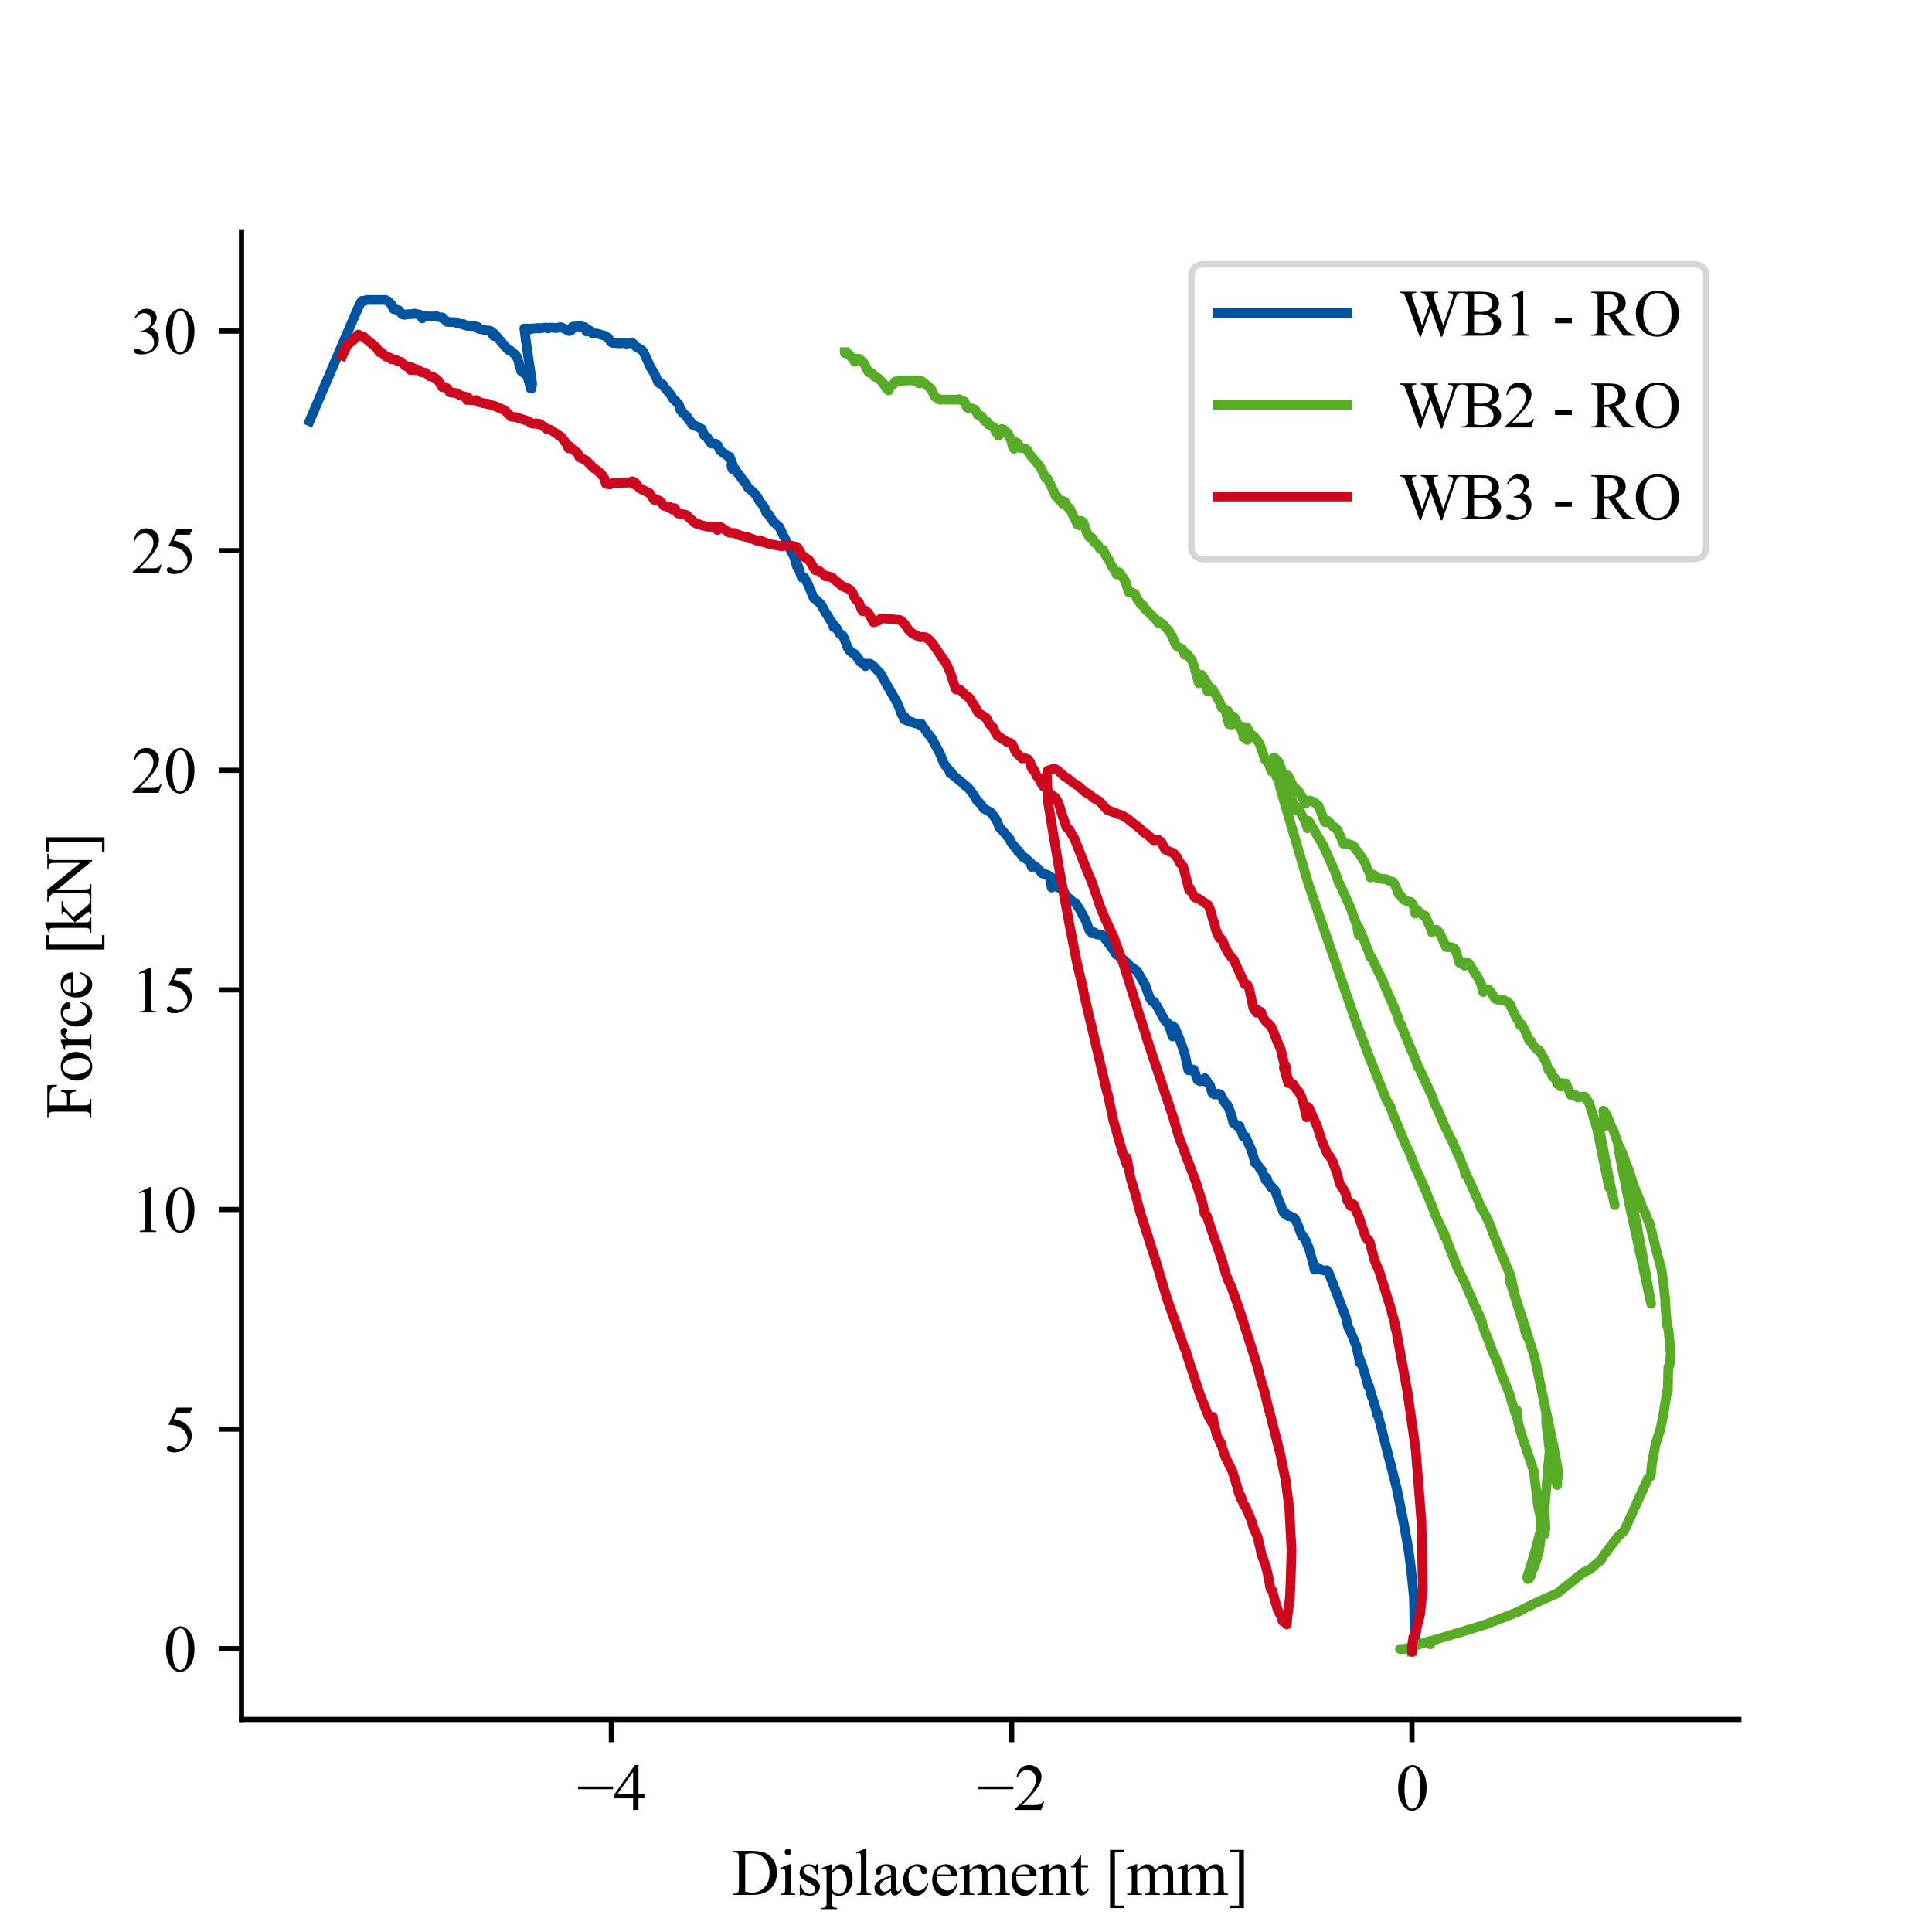 <?xml version="1.0" encoding="utf-8" standalone="no"?>
<!DOCTYPE svg PUBLIC "-//W3C//DTD SVG 1.1//EN"
  "http://www.w3.org/Graphics/SVG/1.1/DTD/svg11.dtd">
<svg xmlns:xlink="http://www.w3.org/1999/xlink" width="297.638pt" height="297.638pt" viewBox="0 0 297.638 297.638" xmlns="http://www.w3.org/2000/svg" version="1.1">
 <defs>
  <style type="text/css">*{stroke-linejoin: round; stroke-linecap: butt}</style>
 </defs>
 <g id="figure_1">
  <g id="patch_1">
   <path d="M 0 297.638 
L 297.638 297.638 
L 297.638 0 
L 0 0 
z
" style="fill: #ffffff"/>
  </g>
  <g id="axes_1">
   <g id="patch_2">
    <path d="M 37.205 264.898 
L 267.874 264.898 
L 267.874 35.717 
L 37.205 35.717 
z
" style="fill: #ffffff"/>
   </g>
   <g id="matplotlib.axis_1">
    <g id="xtick_1">
     <g id="line2d_1">
      <defs>
       <path id="m79518de2eb" d="M 0 0 
L 0 3.5 
" style="stroke: #000000; stroke-width: 0.8"/>
      </defs>
      <g>
       <use xlink:href="#m79518de2eb" x="94.187" y="264.898" style="stroke: #000000; stroke-width: 0.8"/>
      </g>
     </g>
     <g id="text_1">
      <!-- −4 -->
      <g transform="translate(88.867 278.841) scale(0.1 -0.1)">
       <defs>
        <path id="TimesNewRomanPSMT-2212" d="M 3484 2000 
L 116 2000 
L 116 2256 
L 3484 2256 
L 3484 2000 
z
" transform="scale(0.016)"/>
        <path id="TimesNewRomanPSMT-34" d="M 2978 1563 
L 2978 1119 
L 2409 1119 
L 2409 0 
L 1894 0 
L 1894 1119 
L 100 1119 
L 100 1519 
L 2066 4325 
L 2409 4325 
L 2409 1563 
L 2978 1563 
z
M 1894 1563 
L 1894 3666 
L 406 1563 
L 1894 1563 
z
" transform="scale(0.016)"/>
       </defs>
       <use xlink:href="#TimesNewRomanPSMT-2212"/>
       <use xlink:href="#TimesNewRomanPSMT-34" x="56.396"/>
      </g>
     </g>
    </g>
    <g id="xtick_2">
     <g id="line2d_2">
      <g>
       <use xlink:href="#m79518de2eb" x="155.854" y="264.898" style="stroke: #000000; stroke-width: 0.8"/>
      </g>
     </g>
     <g id="text_2">
      <!-- −2 -->
      <g transform="translate(150.534 278.841) scale(0.1 -0.1)">
       <defs>
        <path id="TimesNewRomanPSMT-32" d="M 2934 816 
L 2638 0 
L 138 0 
L 138 116 
Q 1241 1122 1691 1759 
Q 2141 2397 2141 2925 
Q 2141 3328 1894 3587 
Q 1647 3847 1303 3847 
Q 991 3847 742 3664 
Q 494 3481 375 3128 
L 259 3128 
Q 338 3706 661 4015 
Q 984 4325 1469 4325 
Q 1984 4325 2329 3994 
Q 2675 3663 2675 3213 
Q 2675 2891 2525 2569 
Q 2294 2063 1775 1497 
Q 997 647 803 472 
L 1909 472 
Q 2247 472 2383 497 
Q 2519 522 2628 598 
Q 2738 675 2819 816 
L 2934 816 
z
" transform="scale(0.016)"/>
       </defs>
       <use xlink:href="#TimesNewRomanPSMT-2212"/>
       <use xlink:href="#TimesNewRomanPSMT-32" x="56.396"/>
      </g>
     </g>
    </g>
    <g id="xtick_3">
     <g id="line2d_3">
      <g>
       <use xlink:href="#m79518de2eb" x="217.521" y="264.898" style="stroke: #000000; stroke-width: 0.8"/>
      </g>
     </g>
     <g id="text_3">
      <!-- 0 -->
      <g transform="translate(215.021 278.841) scale(0.1 -0.1)">
       <defs>
        <path id="TimesNewRomanPSMT-30" d="M 231 2094 
Q 231 2819 450 3342 
Q 669 3866 1031 4122 
Q 1313 4325 1613 4325 
Q 2100 4325 2488 3828 
Q 2972 3213 2972 2159 
Q 2972 1422 2759 906 
Q 2547 391 2217 158 
Q 1888 -75 1581 -75 
Q 975 -75 572 641 
Q 231 1244 231 2094 
z
M 844 2016 
Q 844 1141 1059 588 
Q 1238 122 1591 122 
Q 1759 122 1940 273 
Q 2122 425 2216 781 
Q 2359 1319 2359 2297 
Q 2359 3022 2209 3506 
Q 2097 3866 1919 4016 
Q 1791 4119 1609 4119 
Q 1397 4119 1231 3928 
Q 1006 3669 925 3112 
Q 844 2556 844 2016 
z
" transform="scale(0.016)"/>
       </defs>
       <use xlink:href="#TimesNewRomanPSMT-30"/>
      </g>
     </g>
    </g>
    <g id="text_4">
     <!-- Displacement [mm] -->
     <g transform="translate(112.69 291.924) scale(0.1 -0.1)">
      <defs>
       <path id="TimesNewRomanPSMT-44" d="M 109 0 
L 109 116 
L 269 116 
Q 538 116 650 288 
Q 719 391 719 750 
L 719 3488 
Q 719 3884 631 3984 
Q 509 4122 269 4122 
L 109 4122 
L 109 4238 
L 1834 4238 
Q 2784 4238 3279 4022 
Q 3775 3806 4076 3303 
Q 4378 2800 4378 2141 
Q 4378 1256 3841 663 
Q 3238 0 2003 0 
L 109 0 
z
M 1319 306 
Q 1716 219 1984 219 
Q 2709 219 3187 728 
Q 3666 1238 3666 2109 
Q 3666 2988 3187 3494 
Q 2709 4000 1959 4000 
Q 1678 4000 1319 3909 
L 1319 306 
z
" transform="scale(0.016)"/>
       <path id="TimesNewRomanPSMT-69" d="M 928 4444 
Q 1059 4444 1151 4351 
Q 1244 4259 1244 4128 
Q 1244 3997 1151 3903 
Q 1059 3809 928 3809 
Q 797 3809 703 3903 
Q 609 3997 609 4128 
Q 609 4259 701 4351 
Q 794 4444 928 4444 
z
M 1188 2947 
L 1188 647 
Q 1188 378 1227 289 
Q 1266 200 1342 156 
Q 1419 113 1622 113 
L 1622 0 
L 231 0 
L 231 113 
Q 441 113 512 153 
Q 584 194 626 287 
Q 669 381 669 647 
L 669 1750 
Q 669 2216 641 2353 
Q 619 2453 572 2492 
Q 525 2531 444 2531 
Q 356 2531 231 2484 
L 188 2597 
L 1050 2947 
L 1188 2947 
z
" transform="scale(0.016)"/>
       <path id="TimesNewRomanPSMT-73" d="M 2050 2947 
L 2050 1972 
L 1947 1972 
Q 1828 2431 1642 2597 
Q 1456 2763 1169 2763 
Q 950 2763 815 2647 
Q 681 2531 681 2391 
Q 681 2216 781 2091 
Q 878 1963 1175 1819 
L 1631 1597 
Q 2266 1288 2266 781 
Q 2266 391 1970 151 
Q 1675 -88 1309 -88 
Q 1047 -88 709 6 
Q 606 38 541 38 
Q 469 38 428 -44 
L 325 -44 
L 325 978 
L 428 978 
Q 516 541 762 319 
Q 1009 97 1316 97 
Q 1531 97 1667 223 
Q 1803 350 1803 528 
Q 1803 744 1651 891 
Q 1500 1038 1047 1263 
Q 594 1488 453 1669 
Q 313 1847 313 2119 
Q 313 2472 555 2709 
Q 797 2947 1181 2947 
Q 1350 2947 1591 2875 
Q 1750 2828 1803 2828 
Q 1853 2828 1881 2850 
Q 1909 2872 1947 2947 
L 2050 2947 
z
" transform="scale(0.016)"/>
       <path id="TimesNewRomanPSMT-70" d="M -6 2578 
L 875 2934 
L 994 2934 
L 994 2266 
Q 1216 2644 1439 2795 
Q 1663 2947 1909 2947 
Q 2341 2947 2628 2609 
Q 2981 2197 2981 1534 
Q 2981 794 2556 309 
Q 2206 -88 1675 -88 
Q 1444 -88 1275 -22 
Q 1150 25 994 166 
L 994 -706 
Q 994 -1000 1030 -1079 
Q 1066 -1159 1155 -1206 
Q 1244 -1253 1478 -1253 
L 1478 -1369 
L -22 -1369 
L -22 -1253 
L 56 -1253 
Q 228 -1256 350 -1188 
Q 409 -1153 442 -1076 
Q 475 -1000 475 -688 
L 475 2019 
Q 475 2297 450 2372 
Q 425 2447 370 2484 
Q 316 2522 222 2522 
Q 147 2522 31 2478 
L -6 2578 
z
M 994 2081 
L 994 1013 
Q 994 666 1022 556 
Q 1066 375 1236 237 
Q 1406 100 1666 100 
Q 1978 100 2172 344 
Q 2425 663 2425 1241 
Q 2425 1897 2138 2250 
Q 1938 2494 1663 2494 
Q 1513 2494 1366 2419 
Q 1253 2363 994 2081 
z
" transform="scale(0.016)"/>
       <path id="TimesNewRomanPSMT-6c" d="M 1184 4444 
L 1184 647 
Q 1184 378 1223 290 
Q 1263 203 1344 158 
Q 1425 113 1647 113 
L 1647 0 
L 244 0 
L 244 113 
Q 441 113 512 153 
Q 584 194 625 287 
Q 666 381 666 647 
L 666 3247 
Q 666 3731 644 3842 
Q 622 3953 573 3993 
Q 525 4034 450 4034 
Q 369 4034 244 3984 
L 191 4094 
L 1044 4444 
L 1184 4444 
z
" transform="scale(0.016)"/>
       <path id="TimesNewRomanPSMT-61" d="M 1822 413 
Q 1381 72 1269 19 
Q 1100 -59 909 -59 
Q 613 -59 420 144 
Q 228 347 228 678 
Q 228 888 322 1041 
Q 450 1253 767 1440 
Q 1084 1628 1822 1897 
L 1822 2009 
Q 1822 2438 1686 2597 
Q 1550 2756 1291 2756 
Q 1094 2756 978 2650 
Q 859 2544 859 2406 
L 866 2225 
Q 866 2081 792 2003 
Q 719 1925 600 1925 
Q 484 1925 411 2006 
Q 338 2088 338 2228 
Q 338 2497 613 2722 
Q 888 2947 1384 2947 
Q 1766 2947 2009 2819 
Q 2194 2722 2281 2516 
Q 2338 2381 2338 1966 
L 2338 994 
Q 2338 584 2353 492 
Q 2369 400 2405 369 
Q 2441 338 2488 338 
Q 2538 338 2575 359 
Q 2641 400 2828 588 
L 2828 413 
Q 2478 -56 2159 -56 
Q 2006 -56 1915 50 
Q 1825 156 1822 413 
z
M 1822 616 
L 1822 1706 
Q 1350 1519 1213 1441 
Q 966 1303 859 1153 
Q 753 1003 753 825 
Q 753 600 887 451 
Q 1022 303 1197 303 
Q 1434 303 1822 616 
z
" transform="scale(0.016)"/>
       <path id="TimesNewRomanPSMT-63" d="M 2631 1088 
Q 2516 522 2178 217 
Q 1841 -88 1431 -88 
Q 944 -88 581 321 
Q 219 731 219 1428 
Q 219 2103 620 2525 
Q 1022 2947 1584 2947 
Q 2006 2947 2278 2723 
Q 2550 2500 2550 2259 
Q 2550 2141 2473 2067 
Q 2397 1994 2259 1994 
Q 2075 1994 1981 2113 
Q 1928 2178 1911 2362 
Q 1894 2547 1784 2644 
Q 1675 2738 1481 2738 
Q 1169 2738 978 2506 
Q 725 2200 725 1697 
Q 725 1184 976 792 
Q 1228 400 1656 400 
Q 1963 400 2206 609 
Q 2378 753 2541 1131 
L 2631 1088 
z
" transform="scale(0.016)"/>
       <path id="TimesNewRomanPSMT-65" d="M 681 1784 
Q 678 1147 991 784 
Q 1303 422 1725 422 
Q 2006 422 2214 576 
Q 2422 731 2563 1106 
L 2659 1044 
Q 2594 616 2278 264 
Q 1963 -88 1488 -88 
Q 972 -88 605 314 
Q 238 716 238 1394 
Q 238 2128 614 2539 
Q 991 2950 1559 2950 
Q 2041 2950 2350 2633 
Q 2659 2316 2659 1784 
L 681 1784 
z
M 681 1966 
L 2006 1966 
Q 1991 2241 1941 2353 
Q 1863 2528 1708 2628 
Q 1553 2728 1384 2728 
Q 1125 2728 920 2526 
Q 716 2325 681 1966 
z
" transform="scale(0.016)"/>
       <path id="TimesNewRomanPSMT-6d" d="M 1050 2338 
Q 1363 2650 1419 2697 
Q 1559 2816 1721 2881 
Q 1884 2947 2044 2947 
Q 2313 2947 2506 2790 
Q 2700 2634 2766 2338 
Q 3088 2713 3309 2830 
Q 3531 2947 3766 2947 
Q 3994 2947 4170 2830 
Q 4347 2713 4450 2447 
Q 4519 2266 4519 1878 
L 4519 647 
Q 4519 378 4559 278 
Q 4591 209 4675 161 
Q 4759 113 4950 113 
L 4950 0 
L 3538 0 
L 3538 113 
L 3597 113 
Q 3781 113 3884 184 
Q 3956 234 3988 344 
Q 4000 397 4000 647 
L 4000 1878 
Q 4000 2228 3916 2372 
Q 3794 2572 3525 2572 
Q 3359 2572 3192 2489 
Q 3025 2406 2788 2181 
L 2781 2147 
L 2788 2013 
L 2788 647 
Q 2788 353 2820 281 
Q 2853 209 2943 161 
Q 3034 113 3253 113 
L 3253 0 
L 1806 0 
L 1806 113 
Q 2044 113 2133 169 
Q 2222 225 2256 338 
Q 2272 391 2272 647 
L 2272 1878 
Q 2272 2228 2169 2381 
Q 2031 2581 1784 2581 
Q 1616 2581 1450 2491 
Q 1191 2353 1050 2181 
L 1050 647 
Q 1050 366 1089 281 
Q 1128 197 1204 155 
Q 1281 113 1516 113 
L 1516 0 
L 100 0 
L 100 113 
Q 297 113 375 155 
Q 453 197 493 289 
Q 534 381 534 647 
L 534 1741 
Q 534 2213 506 2350 
Q 484 2453 437 2492 
Q 391 2531 309 2531 
Q 222 2531 100 2484 
L 53 2597 
L 916 2947 
L 1050 2947 
L 1050 2338 
z
" transform="scale(0.016)"/>
       <path id="TimesNewRomanPSMT-6e" d="M 1034 2341 
Q 1538 2947 1994 2947 
Q 2228 2947 2397 2830 
Q 2566 2713 2666 2444 
Q 2734 2256 2734 1869 
L 2734 647 
Q 2734 375 2778 278 
Q 2813 200 2889 156 
Q 2966 113 3172 113 
L 3172 0 
L 1756 0 
L 1756 113 
L 1816 113 
Q 2016 113 2095 173 
Q 2175 234 2206 353 
Q 2219 400 2219 647 
L 2219 1819 
Q 2219 2209 2117 2386 
Q 2016 2563 1775 2563 
Q 1403 2563 1034 2156 
L 1034 647 
Q 1034 356 1069 288 
Q 1113 197 1189 155 
Q 1266 113 1500 113 
L 1500 0 
L 84 0 
L 84 113 
L 147 113 
Q 366 113 442 223 
Q 519 334 519 647 
L 519 1709 
Q 519 2225 495 2337 
Q 472 2450 423 2490 
Q 375 2531 294 2531 
Q 206 2531 84 2484 
L 38 2597 
L 900 2947 
L 1034 2947 
L 1034 2341 
z
" transform="scale(0.016)"/>
       <path id="TimesNewRomanPSMT-74" d="M 1031 3803 
L 1031 2863 
L 1700 2863 
L 1700 2644 
L 1031 2644 
L 1031 788 
Q 1031 509 1111 412 
Q 1191 316 1316 316 
Q 1419 316 1516 380 
Q 1613 444 1666 569 
L 1788 569 
Q 1678 263 1478 108 
Q 1278 -47 1066 -47 
Q 922 -47 784 33 
Q 647 113 581 261 
Q 516 409 516 719 
L 516 2644 
L 63 2644 
L 63 2747 
Q 234 2816 414 2980 
Q 594 3144 734 3369 
Q 806 3488 934 3803 
L 1031 3803 
z
" transform="scale(0.016)"/>
       <path id="TimesNewRomanPSMT-20" transform="scale(0.016)"/>
       <path id="TimesNewRomanPSMT-5b" d="M 1900 -1269 
L 525 -1269 
L 525 4334 
L 1900 4334 
L 1900 4088 
L 994 4088 
L 994 -1025 
L 1900 -1025 
L 1900 -1269 
z
" transform="scale(0.016)"/>
       <path id="TimesNewRomanPSMT-5d" d="M 234 4334 
L 1609 4334 
L 1609 -1272 
L 234 -1272 
L 234 -1025 
L 1141 -1025 
L 1141 4088 
L 234 4088 
L 234 4334 
z
" transform="scale(0.016)"/>
      </defs>
      <use xlink:href="#TimesNewRomanPSMT-44"/>
      <use xlink:href="#TimesNewRomanPSMT-69" x="72.217"/>
      <use xlink:href="#TimesNewRomanPSMT-73" x="100"/>
      <use xlink:href="#TimesNewRomanPSMT-70" x="138.916"/>
      <use xlink:href="#TimesNewRomanPSMT-6c" x="188.916"/>
      <use xlink:href="#TimesNewRomanPSMT-61" x="216.699"/>
      <use xlink:href="#TimesNewRomanPSMT-63" x="261.084"/>
      <use xlink:href="#TimesNewRomanPSMT-65" x="305.469"/>
      <use xlink:href="#TimesNewRomanPSMT-6d" x="349.854"/>
      <use xlink:href="#TimesNewRomanPSMT-65" x="427.637"/>
      <use xlink:href="#TimesNewRomanPSMT-6e" x="472.021"/>
      <use xlink:href="#TimesNewRomanPSMT-74" x="522.021"/>
      <use xlink:href="#TimesNewRomanPSMT-20" x="549.805"/>
      <use xlink:href="#TimesNewRomanPSMT-5b" x="574.805"/>
      <use xlink:href="#TimesNewRomanPSMT-6d" x="608.105"/>
      <use xlink:href="#TimesNewRomanPSMT-6d" x="685.889"/>
      <use xlink:href="#TimesNewRomanPSMT-5d" x="763.672"/>
     </g>
    </g>
   </g>
   <g id="matplotlib.axis_2">
    <g id="ytick_1">
     <g id="line2d_4">
      <defs>
       <path id="m7084f260da" d="M 0 0 
L -3.5 0 
" style="stroke: #000000; stroke-width: 0.8"/>
      </defs>
      <g>
       <use xlink:href="#m7084f260da" x="37.205" y="253.998" style="stroke: #000000; stroke-width: 0.8"/>
      </g>
     </g>
     <g id="text_5">
      <!-- 0 -->
      <g transform="translate(25.205 257.47) scale(0.1 -0.1)">
       <use xlink:href="#TimesNewRomanPSMT-30"/>
      </g>
     </g>
    </g>
    <g id="ytick_2">
     <g id="line2d_5">
      <g>
       <use xlink:href="#m7084f260da" x="37.205" y="220.166" style="stroke: #000000; stroke-width: 0.8"/>
      </g>
     </g>
     <g id="text_6">
      <!-- 5 -->
      <g transform="translate(25.205 223.638) scale(0.1 -0.1)">
       <defs>
        <path id="TimesNewRomanPSMT-35" d="M 2778 4238 
L 2534 3706 
L 1259 3706 
L 981 3138 
Q 1809 3016 2294 2522 
Q 2709 2097 2709 1522 
Q 2709 1188 2573 903 
Q 2438 619 2231 419 
Q 2025 219 1772 97 
Q 1413 -75 1034 -75 
Q 653 -75 479 54 
Q 306 184 306 341 
Q 306 428 378 495 
Q 450 563 559 563 
Q 641 563 702 538 
Q 763 513 909 409 
Q 1144 247 1384 247 
Q 1750 247 2026 523 
Q 2303 800 2303 1197 
Q 2303 1581 2056 1914 
Q 1809 2247 1375 2428 
Q 1034 2569 447 2591 
L 1259 4238 
L 2778 4238 
z
" transform="scale(0.016)"/>
       </defs>
       <use xlink:href="#TimesNewRomanPSMT-35"/>
      </g>
     </g>
    </g>
    <g id="ytick_3">
     <g id="line2d_6">
      <g>
       <use xlink:href="#m7084f260da" x="37.205" y="186.334" style="stroke: #000000; stroke-width: 0.8"/>
      </g>
     </g>
     <g id="text_7">
      <!-- 10 -->
      <g transform="translate(20.205 189.806) scale(0.1 -0.1)">
       <defs>
        <path id="TimesNewRomanPSMT-31" d="M 750 3822 
L 1781 4325 
L 1884 4325 
L 1884 747 
Q 1884 391 1914 303 
Q 1944 216 2037 169 
Q 2131 122 2419 116 
L 2419 0 
L 825 0 
L 825 116 
Q 1125 122 1212 167 
Q 1300 213 1334 289 
Q 1369 366 1369 747 
L 1369 3034 
Q 1369 3497 1338 3628 
Q 1316 3728 1258 3775 
Q 1200 3822 1119 3822 
Q 1003 3822 797 3725 
L 750 3822 
z
" transform="scale(0.016)"/>
       </defs>
       <use xlink:href="#TimesNewRomanPSMT-31"/>
       <use xlink:href="#TimesNewRomanPSMT-30" x="50"/>
      </g>
     </g>
    </g>
    <g id="ytick_4">
     <g id="line2d_7">
      <g>
       <use xlink:href="#m7084f260da" x="37.205" y="152.502" style="stroke: #000000; stroke-width: 0.8"/>
      </g>
     </g>
     <g id="text_8">
      <!-- 15 -->
      <g transform="translate(20.205 155.974) scale(0.1 -0.1)">
       <use xlink:href="#TimesNewRomanPSMT-31"/>
       <use xlink:href="#TimesNewRomanPSMT-35" x="50"/>
      </g>
     </g>
    </g>
    <g id="ytick_5">
     <g id="line2d_8">
      <g>
       <use xlink:href="#m7084f260da" x="37.205" y="118.67" style="stroke: #000000; stroke-width: 0.8"/>
      </g>
     </g>
     <g id="text_9">
      <!-- 20 -->
      <g transform="translate(20.205 122.142) scale(0.1 -0.1)">
       <use xlink:href="#TimesNewRomanPSMT-32"/>
       <use xlink:href="#TimesNewRomanPSMT-30" x="50"/>
      </g>
     </g>
    </g>
    <g id="ytick_6">
     <g id="line2d_9">
      <g>
       <use xlink:href="#m7084f260da" x="37.205" y="84.838" style="stroke: #000000; stroke-width: 0.8"/>
      </g>
     </g>
     <g id="text_10">
      <!-- 25 -->
      <g transform="translate(20.205 88.31) scale(0.1 -0.1)">
       <use xlink:href="#TimesNewRomanPSMT-32"/>
       <use xlink:href="#TimesNewRomanPSMT-35" x="50"/>
      </g>
     </g>
    </g>
    <g id="ytick_7">
     <g id="line2d_10">
      <g>
       <use xlink:href="#m7084f260da" x="37.205" y="51.006" style="stroke: #000000; stroke-width: 0.8"/>
      </g>
     </g>
     <g id="text_11">
      <!-- 30 -->
      <g transform="translate(20.205 54.478) scale(0.1 -0.1)">
       <defs>
        <path id="TimesNewRomanPSMT-33" d="M 325 3431 
Q 506 3859 782 4092 
Q 1059 4325 1472 4325 
Q 1981 4325 2253 3994 
Q 2459 3747 2459 3466 
Q 2459 3003 1878 2509 
Q 2269 2356 2469 2072 
Q 2669 1788 2669 1403 
Q 2669 853 2319 450 
Q 1863 -75 997 -75 
Q 569 -75 414 31 
Q 259 138 259 259 
Q 259 350 332 419 
Q 406 488 509 488 
Q 588 488 669 463 
Q 722 447 909 348 
Q 1097 250 1169 231 
Q 1284 197 1416 197 
Q 1734 197 1970 444 
Q 2206 691 2206 1028 
Q 2206 1275 2097 1509 
Q 2016 1684 1919 1775 
Q 1784 1900 1550 2001 
Q 1316 2103 1072 2103 
L 972 2103 
L 972 2197 
Q 1219 2228 1467 2375 
Q 1716 2522 1828 2728 
Q 1941 2934 1941 3181 
Q 1941 3503 1739 3701 
Q 1538 3900 1238 3900 
Q 753 3900 428 3381 
L 325 3431 
z
" transform="scale(0.016)"/>
       </defs>
       <use xlink:href="#TimesNewRomanPSMT-33"/>
       <use xlink:href="#TimesNewRomanPSMT-30" x="50"/>
      </g>
     </g>
    </g>
    <g id="text_12">
     <!-- Force [kN] -->
     <g transform="translate(14.066 172.382) rotate(-90) scale(0.1 -0.1)">
      <defs>
       <path id="TimesNewRomanPSMT-46" d="M 1309 4006 
L 1309 2341 
L 2081 2341 
Q 2347 2341 2470 2458 
Q 2594 2575 2634 2922 
L 2750 2922 
L 2750 1488 
L 2634 1488 
Q 2631 1734 2570 1850 
Q 2509 1966 2401 2023 
Q 2294 2081 2081 2081 
L 1309 2081 
L 1309 750 
Q 1309 428 1350 325 
Q 1381 247 1481 191 
Q 1619 116 1769 116 
L 1922 116 
L 1922 0 
L 103 0 
L 103 116 
L 253 116 
Q 516 116 634 269 
Q 709 369 709 750 
L 709 3488 
Q 709 3809 669 3913 
Q 638 3991 541 4047 
Q 406 4122 253 4122 
L 103 4122 
L 103 4238 
L 3256 4238 
L 3297 3306 
L 3188 3306 
Q 3106 3603 2998 3742 
Q 2891 3881 2733 3943 
Q 2575 4006 2244 4006 
L 1309 4006 
z
" transform="scale(0.016)"/>
       <path id="TimesNewRomanPSMT-6f" d="M 1600 2947 
Q 2250 2947 2644 2453 
Q 2978 2031 2978 1484 
Q 2978 1100 2793 706 
Q 2609 313 2286 112 
Q 1963 -88 1566 -88 
Q 919 -88 538 428 
Q 216 863 216 1403 
Q 216 1797 411 2186 
Q 606 2575 925 2761 
Q 1244 2947 1600 2947 
z
M 1503 2744 
Q 1338 2744 1170 2645 
Q 1003 2547 900 2300 
Q 797 2053 797 1666 
Q 797 1041 1045 587 
Q 1294 134 1700 134 
Q 2003 134 2200 384 
Q 2397 634 2397 1244 
Q 2397 2006 2069 2444 
Q 1847 2744 1503 2744 
z
" transform="scale(0.016)"/>
       <path id="TimesNewRomanPSMT-72" d="M 1038 2947 
L 1038 2303 
Q 1397 2947 1775 2947 
Q 1947 2947 2059 2842 
Q 2172 2738 2172 2600 
Q 2172 2478 2090 2393 
Q 2009 2309 1897 2309 
Q 1788 2309 1652 2417 
Q 1516 2525 1450 2525 
Q 1394 2525 1328 2463 
Q 1188 2334 1038 2041 
L 1038 669 
Q 1038 431 1097 309 
Q 1138 225 1241 169 
Q 1344 113 1538 113 
L 1538 0 
L 72 0 
L 72 113 
Q 291 113 397 181 
Q 475 231 506 341 
Q 522 394 522 644 
L 522 1753 
Q 522 2253 501 2348 
Q 481 2444 426 2487 
Q 372 2531 291 2531 
Q 194 2531 72 2484 
L 41 2597 
L 906 2947 
L 1038 2947 
z
" transform="scale(0.016)"/>
       <path id="TimesNewRomanPSMT-6b" d="M 1047 4444 
L 1047 1594 
L 1775 2259 
Q 2006 2472 2044 2528 
Q 2069 2566 2069 2603 
Q 2069 2666 2017 2711 
Q 1966 2756 1847 2763 
L 1847 2863 
L 3091 2863 
L 3091 2763 
Q 2834 2756 2664 2684 
Q 2494 2613 2291 2428 
L 1556 1750 
L 2291 822 
Q 2597 438 2703 334 
Q 2853 188 2966 144 
Q 3044 113 3238 113 
L 3238 0 
L 1847 0 
L 1847 113 
Q 1966 116 2008 148 
Q 2050 181 2050 241 
Q 2050 313 1925 472 
L 1047 1594 
L 1047 644 
Q 1047 366 1086 278 
Q 1125 191 1197 153 
Q 1269 116 1509 113 
L 1509 0 
L 53 0 
L 53 113 
Q 272 113 381 166 
Q 447 200 481 272 
Q 528 375 528 628 
L 528 3234 
Q 528 3731 506 3842 
Q 484 3953 434 3995 
Q 384 4038 303 4038 
Q 238 4038 106 3984 
L 53 4094 
L 903 4444 
L 1047 4444 
z
" transform="scale(0.016)"/>
       <path id="TimesNewRomanPSMT-4e" d="M -84 4238 
L 1066 4238 
L 3656 1059 
L 3656 3503 
Q 3656 3894 3569 3991 
Q 3453 4122 3203 4122 
L 3056 4122 
L 3056 4238 
L 4531 4238 
L 4531 4122 
L 4381 4122 
Q 4113 4122 4000 3959 
Q 3931 3859 3931 3503 
L 3931 -69 
L 3819 -69 
L 1025 3344 
L 1025 734 
Q 1025 344 1109 247 
Q 1228 116 1475 116 
L 1625 116 
L 1625 0 
L 150 0 
L 150 116 
L 297 116 
Q 569 116 681 278 
Q 750 378 750 734 
L 750 3681 
Q 566 3897 470 3965 
Q 375 4034 191 4094 
Q 100 4122 -84 4122 
L -84 4238 
z
" transform="scale(0.016)"/>
      </defs>
      <use xlink:href="#TimesNewRomanPSMT-46"/>
      <use xlink:href="#TimesNewRomanPSMT-6f" x="55.615"/>
      <use xlink:href="#TimesNewRomanPSMT-72" x="105.615"/>
      <use xlink:href="#TimesNewRomanPSMT-63" x="138.916"/>
      <use xlink:href="#TimesNewRomanPSMT-65" x="183.301"/>
      <use xlink:href="#TimesNewRomanPSMT-20" x="227.686"/>
      <use xlink:href="#TimesNewRomanPSMT-5b" x="252.686"/>
      <use xlink:href="#TimesNewRomanPSMT-6b" x="285.986"/>
      <use xlink:href="#TimesNewRomanPSMT-4e" x="335.986"/>
      <use xlink:href="#TimesNewRomanPSMT-5d" x="408.203"/>
     </g>
    </g>
   </g>
   <g id="line2d_11">
    <path d="M 217.465 254.014 
L 217.465 254.448 
L 217.599 253.107 
L 217.751 252.782 
L 217.793 252.849 
L 217.802 252.883 
L 217.848 252.458 
L 217.954 252.008 
L 217.955 252.079 
L 217.956 252.492 
L 217.827 246.088 
L 217.829 246.116 
L 217.521 243.064 
L 217.276 240.885 
L 217.286 240.926 
L 217.129 239.789 
L 217.093 239.471 
L 216.826 237.82 
L 216.209 234.416 
L 215.166 229.233 
L 212.221 217.724 
L 212.168 217.866 
L 212.15 217.927 
L 212.07 217.527 
L 211.761 216.357 
L 211.746 216.465 
L 211.663 216.113 
L 211.422 215.274 
L 211.413 215.288 
L 211.404 215.349 
L 211.33 215.146 
L 210.92 213.569 
L 210.775 213.38 
L 210.756 213.474 
L 210.75 213.508 
L 210.704 213.265 
L 210.26 211.641 
L 209.911 210.517 
L 209.424 209.205 
L 209.446 209.448 
L 209.498 209.969 
L 209.335 209.151 
L 208.959 207.364 
L 207.957 204.915 
L 207.698 204.488 
L 207.337 202.932 
L 204.67 196.003 
L 204.401 195.699 
L 204.075 195.746 
L 203.569 195.631 
L 202.949 195.252 
L 202.77 195.191 
L 202.511 195.151 
L 202.502 195.611 
L 202.444 195.158 
L 201.667 192.356 
L 201.223 191.267 
L 200.791 190.482 
L 200.584 190.441 
L 199.854 188.486 
L 199.459 187.701 
L 198.559 187.248 
L 198.472 187.369 
L 198.429 187.356 
L 197.936 186.788 
L 197.874 186.977 
L 197.825 186.889 
L 197.689 186.679 
L 197.396 185.861 
L 197.344 185.793 
L 197.103 185.116 
L 196.949 184.846 
L 196.459 183.425 
L 195.901 182.816 
L 195.864 182.951 
L 195.808 182.816 
L 195.509 182.342 
L 195.392 182.274 
L 195.148 181.462 
L 195.04 181.395 
L 194.973 181.801 
L 194.939 181.327 
L 194.744 181.259 
L 194.368 180.244 
L 194.196 180.177 
L 193.619 179.229 
L 193.357 179.162 
L 193.292 178.823 
L 192.805 177.199 
L 191.868 175.102 
L 191.547 175.102 
L 190.955 173.478 
L 190.909 173.546 
L 190.853 173.478 
L 190.693 173.41 
L 190.625 173.478 
L 190.474 173.275 
L 190.354 173.207 
L 190.126 173.004 
L 190.018 173.004 
L 189.7 171.786 
L 189.228 170.501 
L 189.04 170.162 
L 188.938 170.23 
L 188.399 169.35 
L 188.066 168.674 
L 187.684 168.471 
L 187.477 168.606 
L 187.425 168.538 
L 187.341 168.606 
L 187.125 168.606 
L 187.002 168.471 
L 186.814 168.471 
L 186.746 168.335 
L 186.41 167.185 
L 186.04 166.779 
L 185.978 166.712 
L 185.855 166.373 
L 185.701 166.644 
L 185.639 166.103 
L 185.578 166.306 
L 185.423 166.441 
L 185.362 166.306 
L 185.362 166.441 
L 185.269 166.509 
L 185.115 166.373 
L 184.992 166.373 
L 184.899 166.576 
L 184.776 166.373 
L 184.591 166.441 
L 184.498 166.373 
L 184.221 165.561 
L 183.913 164.817 
L 183.82 164.885 
L 183.789 164.749 
L 183.728 164.817 
L 183.604 164.749 
L 183.512 164.817 
L 183.327 164.749 
L 183.234 164.885 
L 183.234 164.885 
L 183.111 164.885 
L 183.111 164.749 
L 183.049 164.817 
L 182.525 162.381 
L 181.847 160.419 
L 181.014 158.389 
L 180.675 158.051 
L 180.644 159.674 
L 180.552 159.404 
L 180.213 158.321 
L 179.873 157.577 
L 179.473 157.239 
L 178.825 156.088 
L 178.363 155.209 
L 177.808 154.329 
L 177.468 154.261 
L 177.098 153.652 
L 176.451 151.825 
L 175.187 149.592 
L 174.662 149.254 
L 174.477 149.051 
L 174.323 149.051 
L 174.138 148.916 
L 173.707 148.375 
L 173.583 148.713 
L 173.213 147.969 
L 172.566 147.495 
L 172.381 147.157 
L 172.134 147.089 
L 171.98 147.089 
L 171.61 146.48 
L 171.425 146.209 
L 169.822 144.044 
L 169.205 143.976 
L 169.143 143.909 
L 169.082 143.976 
L 168.835 143.909 
L 168.619 143.638 
L 168.372 143.706 
L 168.218 143.773 
L 167.879 143.3 
L 167.817 143.3 
L 167.201 141.676 
L 166.769 140.931 
L 166.399 140.187 
L 166.029 139.646 
L 165.69 139.105 
L 165.166 138.902 
L 164.981 138.631 
L 164.241 138.022 
L 163.809 137.21 
L 163.377 136.872 
L 163.038 136.736 
L 162.915 136.669 
L 162.761 136.466 
L 162.391 135.721 
L 162.113 135.248 
L 161.805 135.045 
L 162.021 136.736 
L 161.743 135.315 
L 161.527 134.909 
L 161.373 134.774 
L 160.572 134.571 
L 160.325 134.3 
L 160.078 133.962 
L 159.585 133.556 
L 159.431 133.488 
L 159.369 133.421 
L 159.307 133.488 
L 159.122 133.285 
L 158.937 133.556 
L 158.752 132.879 
L 158.629 132.812 
L 157.889 132.135 
L 157.611 132.067 
L 157.365 131.729 
L 157.026 131.255 
L 156.964 131.12 
L 156.902 131.188 
L 156.841 131.188 
L 156.686 130.917 
L 155.761 129.767 
L 155.515 129.226 
L 154.251 127.737 
L 153.942 127.466 
L 153.696 126.722 
L 153.356 126.113 
L 153.079 125.707 
L 152.647 125.166 
L 151.537 124.557 
L 151.198 124.015 
L 150.921 123.745 
L 150.736 123.474 
L 150.551 123.406 
L 150.057 122.527 
L 149.132 121.309 
L 149.009 121.309 
L 148.793 121.038 
L 148.577 120.971 
L 148.331 120.632 
L 148.115 120.497 
L 146.82 119.414 
L 146.481 118.873 
L 146.388 119.144 
L 146.172 118.602 
L 145.432 117.655 
L 144.785 116.031 
L 144.446 115.422 
L 144.014 114.61 
L 143.49 113.663 
L 143.12 113.189 
L 142.996 113.121 
L 141.917 111.498 
L 141.701 111.701 
L 141.424 111.498 
L 140.931 111.43 
L 140.499 111.227 
L 140.191 111.227 
L 140.067 111.092 
L 139.851 111.024 
L 139.759 110.956 
L 139.728 111.024 
L 139.358 110.415 
L 139.235 110.347 
L 139.266 110.821 
L 139.173 110.483 
L 138.926 110.077 
L 138.495 108.926 
L 138.125 108.114 
L 136.305 104.934 
L 135.658 103.784 
L 135.01 103.107 
L 134.486 102.498 
L 133.962 102.228 
L 133.777 102.295 
L 133.438 102.228 
L 133.345 102.633 
L 133.222 102.228 
L 132.821 102.16 
L 132.698 102.092 
L 132.575 102.025 
L 132.143 101.28 
L 131.989 101.213 
L 131.68 100.739 
L 131.65 100.807 
L 131.588 100.739 
L 131.465 100.671 
L 131.31 100.604 
L 131.125 100.401 
L 130.971 100.333 
L 130.694 99.927 
L 130.694 99.927 
L 130.632 99.859 
L 130.015 98.303 
L 129.769 97.829 
L 129.522 97.694 
L 129.337 97.626 
L 128.782 96.611 
L 128.628 96.679 
L 128.628 96.611 
L 128.443 96.273 
L 128.412 96.611 
L 128.35 96.138 
L 127.795 95.393 
L 127.518 94.852 
L 127.302 94.514 
L 127.21 94.446 
L 126.531 93.161 
L 125.545 92.213 
L 125.545 92.213 
L 125.36 92.146 
L 124.712 90.589 
L 124.496 90.048 
L 123.91 88.965 
L 123.725 88.898 
L 123.725 88.965 
L 123.633 88.965 
L 123.54 88.965 
L 123.294 88.356 
L 122.862 86.935 
L 122.739 87.206 
L 122.4 85.92 
L 121.999 85.108 
L 121.598 84.364 
L 120.056 81.184 
L 119.131 80.372 
L 118.823 79.898 
L 118.607 79.628 
L 118.422 79.222 
L 118.268 79.154 
L 118.114 79.019 
L 118.052 79.019 
L 117.805 78.274 
L 117.466 77.733 
L 117.065 77.327 
L 116.88 76.989 
L 116.695 76.583 
L 116.418 76.177 
L 115.616 75.432 
L 115.493 75.365 
L 115.339 75.162 
L 115.215 75.094 
L 114.938 74.553 
L 114.167 73.606 
L 113.889 73.132 
L 113.612 72.861 
L 113.242 72.252 
L 112.903 71.914 
L 112.81 72.252 
L 112.687 71.711 
L 112.872 71.779 
L 112.934 71.779 
L 112.903 71.711 
L 112.841 71.44 
L 112.409 70.358 
L 112.286 70.425 
L 111.762 69.952 
L 111.546 69.884 
L 111.392 69.749 
L 110.991 69.41 
L 110.929 69.41 
L 110.621 68.666 
L 110.282 68.395 
L 110.251 68.463 
L 110.189 68.395 
L 110.128 68.328 
L 110.097 68.395 
L 109.573 68.328 
L 109.141 67.719 
L 108.956 67.38 
L 108.524 67.042 
L 108.463 67.042 
L 108.124 66.095 
L 107.384 65.689 
L 107.014 65.621 
L 106.674 65.283 
L 106.644 65.351 
L 106.644 65.418 
L 106.582 65.283 
L 106.335 64.877 
L 106.274 64.877 
L 106.15 64.674 
L 106.089 64.674 
L 105.811 64.133 
L 105.719 64.065 
L 105.194 63.591 
L 105.164 63.659 
L 105.133 63.591 
L 104.948 63.118 
L 104.824 63.185 
L 104.609 62.373 
L 104.084 61.764 
L 103.992 61.697 
L 103.838 61.561 
L 103.745 61.494 
L 103.622 61.291 
L 103.283 60.749 
L 102.358 59.667 
L 102.204 59.328 
L 101.957 59.125 
L 101.895 59.193 
L 101.834 59.125 
L 101.587 59.058 
L 101.371 58.855 
L 101.186 58.381 
L 100.816 57.569 
L 100.199 56.554 
L 99.675 55.404 
L 99.182 54.321 
L 98.873 53.915 
L 98.01 53.442 
L 97.671 53.036 
L 97.301 52.765 
L 96.561 52.968 
L 96.129 52.833 
L 95.513 52.9 
L 94.372 52.833 
L 94.156 52.697 
L 93.693 52.088 
L 93.231 51.75 
L 92.09 51.412 
L 91.258 51.344 
L 90.857 50.938 
L 90.548 50.735 
L 90.456 50.735 
L 90.363 51.073 
L 90.086 50.397 
L 89.623 50.329 
L 89.562 50.261 
L 89.5 50.397 
L 89.161 50.261 
L 89.099 50.329 
L 89.038 50.261 
L 88.205 50.329 
L 88.02 50.87 
L 87.712 51.006 
L 86.417 50.397 
L 85.985 50.464 
L 85.8 50.532 
L 85.584 50.532 
L 84.937 50.464 
L 84.752 50.464 
L 84.413 50.6 
L 84.104 50.464 
L 83.395 50.532 
L 83.148 50.6 
L 83.025 50.532 
L 82.902 50.6 
L 82.778 50.532 
L 82.439 50.6 
L 81.884 50.6 
L 81.761 50.735 
L 81.329 50.6 
L 81.082 50.87 
L 80.774 50.6 
L 81.082 52.968 
L 81.977 59.058 
L 81.977 59.058 
L 81.884 59.87 
L 81.884 59.531 
L 81.761 59.87 
L 81.73 59.667 
L 81.175 57.704 
L 80.928 57.298 
L 80.928 57.298 
L 80.805 57.569 
L 80.774 57.501 
L 80.558 57.231 
L 80.558 57.231 
L 80.281 57.163 
L 79.757 55.269 
L 79.51 54.795 
L 78.708 54.051 
L 78.431 53.983 
L 78.277 53.848 
L 78.184 53.78 
L 76.149 51.412 
L 76.026 51.75 
L 75.933 51.615 
L 75.748 51.073 
L 75.378 50.938 
L 74.638 50.87 
L 74.299 50.735 
L 73.775 50.667 
L 73.652 50.397 
L 73.189 50.261 
L 71.956 50.194 
L 71.832 50.126 
L 71.462 50.058 
L 71.401 49.923 
L 71.247 49.923 
L 70.507 49.855 
L 70.322 49.652 
L 68.872 49.585 
L 68.163 48.908 
L 67.516 48.84 
L 67.269 48.705 
L 67.146 48.773 
L 67.084 48.705 
L 67.022 48.773 
L 65.512 48.705 
L 65.296 48.637 
L 65.142 48.637 
L 65.049 49.043 
L 64.926 48.637 
L 64.71 48.637 
L 64.587 48.434 
L 63.908 48.367 
L 63.847 48.299 
L 63.785 48.367 
L 62.582 48.434 
L 62.428 48.502 
L 62.366 48.434 
L 62.336 48.502 
L 61.966 48.434 
L 61.472 47.825 
L 61.226 47.758 
L 61.041 47.69 
L 60.671 47.622 
L 60.578 47.555 
L 60.331 46.946 
L 59.807 46.405 
L 59.376 46.202 
L 59.191 46.202 
L 56.477 46.202 
L 56.231 46.337 
L 55.768 46.337 
L 55.645 46.472 
L 54.997 47.825 
L 47.69 64.877 
L 47.69 64.877 
" clip-path="url(#pa734d17032)" style="fill: none; stroke: #00549f; stroke-width: 1.5; stroke-linecap: square"/>
   </g>
   <g id="line2d_12">
    <path d="M 217.513 254.448 
L 217.508 253.97 
L 217.408 254.013 
L 215.664 254.033 
L 216.46 254.019 
L 220.323 252.797 
L 220.346 252.884 
L 220.347 253.324 
L 220.445 252.826 
L 220.901 252.68 
L 228.825 250.283 
L 233.817 248.342 
L 235.177 247.622 
L 236.647 246.907 
L 237.541 246.501 
L 239.925 245.446 
L 240.603 244.891 
L 242.413 243.456 
L 243.862 242.286 
L 244.991 241.751 
L 246.113 240.729 
L 246.557 240.432 
L 247.054 239.627 
L 249.218 236.771 
L 250.205 235.851 
L 253.504 228.59 
L 253.843 227.812 
L 254.121 227.494 
L 254.244 227.494 
L 254.306 227.345 
L 254.491 225.491 
L 255.046 222.501 
L 255.786 220.2 
L 256.279 217.771 
L 256.834 214.273 
L 256.957 214.198 
L 256.957 213.041 
L 257.019 210.565 
L 257.204 210.362 
L 257.389 208.623 
L 257.05 204.922 
L 256.803 204.049 
L 256.557 201.112 
L 256.557 200.442 
L 256.279 197.763 
L 256.032 196.145 
L 255.909 195.421 
L 255.231 192.891 
L 254.121 188.425 
L 253.936 188.127 
L 253.473 186.943 
L 253.011 185.996 
L 252.641 184.981 
L 251.716 182.748 
L 250.914 180.244 
L 249.557 176.726 
L 249.496 176.726 
L 249.372 176.523 
L 249.28 176.455 
L 249.311 176.929 
L 250.945 185.184 
L 254.367 200.848 
L 253.782 197.566 
L 252.795 192.086 
L 252.302 189.616 
L 252.302 189.264 
L 249.341 176.388 
L 248.54 174.087 
L 248.309 173.749 
L 247.516 171.786 
L 247.121 171.177 
L 246.995 171.11 
L 247.254 173.41 
L 246.431 173.613 
L 246.415 174.087 
L 247.954 181.936 
L 248.756 185.658 
L 248.333 183.56 
L 247.874 182.883 
L 245.99 173.681 
L 244.831 169.959 
L 244.161 168.944 
L 243.141 169.012 
L 243.07 169.08 
L 242.768 168.741 
L 242.654 168.877 
L 242.57 168.741 
L 242.536 168.809 
L 242.182 168.741 
L 241.997 168.674 
L 241.257 166.915 
L 241.192 166.982 
L 240.973 166.915 
L 240.939 167.05 
L 240.868 166.982 
L 240.73 166.915 
L 240.622 166.847 
L 240.612 166.915 
L 240.486 166.982 
L 240.452 167.388 
L 240.44 166.915 
L 240.403 166.982 
L 240.31 166.915 
L 240.295 166.982 
L 240.178 167.05 
L 239.891 166.982 
L 239.715 166.373 
L 239.465 166.035 
L 239.456 166.103 
L 239.391 165.967 
L 239.367 165.967 
L 239.231 165.832 
L 239.173 165.832 
L 238.886 165.02 
L 238.858 165.088 
L 238.809 164.952 
L 238.559 164.885 
L 238.13 163.531 
L 237.104 161.772 
L 236.789 161.704 
L 236.188 161.028 
L 235.883 160.419 
L 235.627 160.351 
L 235.503 160.08 
L 234.865 158.659 
L 234.396 157.78 
L 234.245 157.983 
L 234.125 157.848 
L 233.919 157.239 
L 233.709 156.968 
L 233.175 155.953 
L 232.593 154.667 
L 232.118 154.261 
L 231.948 154.261 
L 231.643 154.058 
L 230.656 153.991 
L 230.518 153.923 
L 230.32 153.855 
L 229.704 152.84 
L 229.324 152.434 
L 228.584 152.502 
L 228.492 152.84 
L 228.183 151.622 
L 227.823 150.878 
L 227.684 150.607 
L 226.253 148.375 
L 225.627 148.375 
L 225.606 148.781 
L 225.523 148.307 
L 225.393 148.442 
L 225.267 148.375 
L 224.816 148.307 
L 224.789 148.239 
L 224.388 146.751 
L 224.08 146.142 
L 223.703 145.939 
L 223.04 145.871 
L 223.016 145.803 
L 222.973 145.939 
L 222.926 145.871 
L 222.76 145.871 
L 221.792 143.706 
L 221.28 143.232 
L 220.774 143.3 
L 220.626 143.435 
L 220.601 143.503 
L 220.602 143.638 
L 220.503 143.232 
L 219.546 141.067 
L 219.228 140.999 
L 218.745 140.593 
L 218.659 140.525 
L 218.359 140.187 
L 218.24 140.593 
L 218.079 140.322 
L 218.047 140.728 
L 218.004 140.322 
L 217.657 139.308 
L 217.374 138.969 
L 216.854 138.902 
L 216.63 138.699 
L 216.255 138.631 
L 215.958 138.225 
L 215.647 137.819 
L 215.463 137.751 
L 214.857 136.195 
L 214.558 135.857 
L 214.311 135.789 
L 214.12 135.721 
L 213.886 135.654 
L 213.618 135.451 
L 212.779 135.383 
L 212.582 135.315 
L 212.15 135.248 
L 211.632 134.774 
L 211.228 134.842 
L 211.256 135.112 
L 211.166 134.842 
L 211.114 135.18 
L 211.083 134.706 
L 210.71 133.894 
L 210.281 132.879 
L 209.23 131.255 
L 208.962 130.985 
L 208.629 130.444 
L 208.213 130.173 
L 207.978 130.105 
L 207.627 130.038 
L 207.587 129.97 
L 207.519 130.038 
L 206.951 129.97 
L 206.554 128.955 
L 206.011 127.805 
L 205.666 127.466 
L 205.496 127.399 
L 205.342 127.331 
L 204.793 126.654 
L 204.469 126.384 
L 204.269 126.654 
L 204.102 126.654 
L 203.131 124.151 
L 202.592 123.677 
L 201.876 123.339 
L 201.179 123.406 
L 201.124 123.812 
L 201.071 123.406 
L 200.905 123.339 
L 200.119 121.985 
L 199.514 121.376 
L 199.453 121.444 
L 199.403 121.376 
L 199.299 121.309 
L 199.064 120.768 
L 198.414 119.482 
L 197.68 119.211 
L 196.998 117.384 
L 196.465 116.843 
L 196.292 116.708 
L 196.191 116.775 
L 197.257 121.512 
L 201.574 136.195 
L 208.823 157.239 
L 210.877 162.652 
L 213.602 169.486 
L 214.173 170.433 
L 214.191 170.433 
L 214.188 170.365 
L 214.594 171.651 
L 216.658 176.591 
L 217.089 177.402 
L 217.629 178.823 
L 218 179.771 
L 218.832 181.598 
L 218.915 181.801 
L 219.547 183.222 
L 219.551 183.154 
L 219.587 183.289 
L 220.472 185.522 
L 220.562 185.658 
L 221.082 187.085 
L 221.89 188.851 
L 222.199 189.487 
L 222.377 189.954 
L 222.467 190.462 
L 222.492 190.008 
L 223.019 191.436 
L 223.355 192.343 
L 224.456 195.124 
L 225.825 197.972 
L 226.395 199.339 
L 226.599 199.657 
L 226.898 200.51 
L 227.462 201.687 
L 227.459 201.579 
L 227.477 201.674 
L 227.77 202.614 
L 227.884 202.756 
L 227.891 202.607 
L 227.891 202.574 
L 227.946 202.892 
L 228.298 203.852 
L 228.288 203.643 
L 228.282 203.534 
L 228.387 204.055 
L 228.646 204.908 
L 229.118 206.038 
L 229.904 208.129 
L 230.755 210.044 
L 231.147 211.241 
L 232.75 215.288 
L 232.805 215.7 
L 233.419 217.642 
L 233.638 218.069 
L 233.73 218.468 
L 233.743 218.312 
L 233.693 217.27 
L 233.866 219.084 
L 234.39 221.046 
L 236.268 226.561 
L 236.959 232.055 
L 237.316 233.747 
L 237.406 236.609 
L 237.39 236.609 
L 237.215 237.976 
L 237.073 239.018 
L 236.863 239.708 
L 236.681 240.405 
L 236.206 241.717 
L 236.163 241.771 
L 236.154 241.724 
L 236.169 241.332 
L 236.046 241.582 
L 235.994 241.69 
L 236.021 241.521 
L 236.015 241.548 
L 235.991 241.481 
L 235.917 242.631 
L 235.553 243.186 
L 235.426 243.219 
L 235.371 243.28 
L 235.331 243.199 
L 235.254 243.03 
L 235.263 243.044 
L 236.206 239.965 
L 236.512 238.93 
L 237.551 234.998 
L 237.816 232.901 
L 237.871 232.752 
L 237.97 233.253 
L 238.087 235.316 
L 237.97 236.372 
L 237.908 232.779 
L 238.639 224.463 
L 238.645 224.808 
L 238.682 223.901 
L 238.735 223.955 
L 238.722 223.401 
L 238.198 219.131 
L 238.22 218.644 
L 238.177 217.568 
L 237.896 216.14 
L 237.717 215.24 
L 239.142 221.878 
L 239.962 226.134 
L 240.045 227.515 
L 239.909 227.034 
L 239.891 227.095 
L 239.9 228.787 
L 239.882 228.773 
L 239.863 228.78 
L 239.046 222.71 
L 238.448 219.476 
L 238.285 217.845 
L 236.379 208.988 
L 234.418 202.77 
L 232.574 197.303 
L 232.559 197.113 
L 232.611 197.262 
L 234.532 203.507 
L 235.312 206.018 
L 235.05 205.05 
L 234.982 205.24 
L 234.955 205.104 
L 234.791 204.123 
L 234.717 203.873 
L 233.379 199.522 
L 232.919 197.546 
L 232.861 197.127 
L 232.623 196.335 
L 231.017 192.478 
L 230 189.995 
L 230.006 190.029 
L 229.926 189.758 
L 229.67 189 
L 228.908 187.315 
L 228.051 185.725 
L 228.091 185.928 
L 228.137 186.131 
L 227.841 185.252 
L 226.892 183.086 
L 225.723 180.583 
L 225.714 180.921 
L 225.643 180.312 
L 225.193 179.229 
L 225.202 179.365 
L 224.968 178.553 
L 224.335 177.199 
L 223.731 175.846 
L 222.874 174.087 
L 222.532 173.41 
L 221.36 170.636 
L 220.984 170.027 
L 220.688 169.012 
L 218.453 164.208 
L 218.394 164.343 
L 218.214 163.599 
L 217.774 162.584 
L 216.395 159.268 
L 215.846 157.848 
L 215.536 157.374 
L 215.41 156.833 
L 214.511 154.532 
L 213.84 153.111 
L 213.081 151.216 
L 211.262 147.427 
L 211.253 147.495 
L 211.108 147.427 
L 211.108 147.427 
L 210.855 146.615 
L 210.414 145.533 
L 209.736 143.841 
L 209.292 142.826 
L 209.19 142.758 
L 209.319 143.638 
L 209.307 144.044 
L 209.048 142.555 
L 208.592 141.405 
L 208.166 140.119 
L 206.856 137.21 
L 206.443 136.263 
L 206.322 136.195 
L 205.666 134.3 
L 203.843 130.241 
L 201.602 126.451 
L 201.58 127.263 
L 201.537 127.263 
L 201.438 127.331 
L 201.414 127.602 
L 201.358 127.331 
L 200.951 126.316 
L 200.06 124.624 
L 199.891 124.354 
L 199.576 124.421 
L 199.551 124.827 
L 199.533 124.354 
L 199.493 124.354 
L 199.351 124.286 
L 199.086 123.339 
L 198.395 121.715 
L 197.886 121.174 
L 197.64 121.106 
L 197.464 120.835 
L 197.079 119.956 
L 196.816 119.753 
L 196.712 119.82 
L 196.308 118.873 
L 196.086 118.602 
L 195.891 118.535 
L 195.824 118.467 
L 195.827 118.602 
L 195.836 118.805 
L 195.827 118.738 
L 195.447 117.587 
L 194.843 116.978 
L 194.646 116.234 
L 193.998 114.475 
L 193.206 113.46 
L 192.728 113.121 
L 192.05 112.039 
L 191.945 112.106 
L 192.154 114.001 
L 192.09 113.73 
L 191.63 112.039 
L 191.565 111.971 
L 191.562 113.595 
L 191.498 113.121 
L 191.014 111.836 
L 190.869 111.836 
L 190.674 111.565 
L 190.274 110.686 
L 190.005 110.347 
L 189.54 110.347 
L 189.752 111.633 
L 189.503 110.483 
L 189.191 109.535 
L 189.352 111.295 
L 189.352 111.295 
L 189.336 111.362 
L 189.327 111.565 
L 189.265 111.362 
L 188.784 109.4 
L 188.34 108.926 
L 188.192 108.994 
L 187.881 108.114 
L 187.653 107.708 
L 187.363 107.167 
L 186.796 106.152 
L 186.697 106.558 
L 186.564 106.152 
L 186.441 106.084 
L 186.102 105.475 
L 186.04 105.475 
L 185.855 105.069 
L 185.855 105.272 
L 185.886 105.881 
L 186.009 106.49 
L 185.485 104.528 
L 185.177 103.987 
L 184.468 103.919 
L 184.468 103.987 
L 184.683 105.272 
L 184.375 104.122 
L 184.036 102.904 
L 183.604 101.686 
L 183.08 101.01 
L 182.895 100.739 
L 182.864 100.807 
L 182.494 100.874 
L 182.155 99.995 
L 181.6 99.724 
L 181.446 99.656 
L 181.138 99.386 
L 180.521 97.897 
L 180.028 97.153 
L 179.072 96.07 
L 178.733 96.002 
L 178.517 95.664 
L 178.455 96.002 
L 178.393 95.799 
L 176.543 93.905 
L 176.543 93.905 
L 176.512 93.972 
L 176.482 93.905 
L 176.081 93.228 
L 175.772 93.161 
L 175.341 92.416 
L 175.248 92.416 
L 174.847 91.469 
L 174.786 91.537 
L 174.755 91.469 
L 174.57 91.401 
L 174.354 91.334 
L 174.354 91.266 
L 174.262 91.334 
L 173.922 91.266 
L 173.922 91.266 
L 173.676 90.589 
L 173.367 89.507 
L 172.412 88.153 
L 172.042 88.086 
L 172.042 88.221 
L 172.011 88.492 
L 171.98 88.086 
L 171.949 88.086 
L 171.949 88.018 
L 171.857 88.086 
L 171.795 88.018 
L 171.363 87.274 
L 171.24 87.206 
L 170.87 86.326 
L 170.438 85.717 
L 170.346 85.582 
L 169.945 84.702 
L 169.637 84.635 
L 169.513 84.499 
L 169.421 84.499 
L 169.143 83.891 
L 168.927 83.823 
L 168.712 83.552 
L 168.588 83.552 
L 168.342 82.943 
L 168.033 82.74 
L 167.787 82.74 
L 167.787 82.74 
L 167.571 82.199 
L 167.447 82.131 
L 166.923 80.507 
L 166.553 80.237 
L 166.183 80.304 
L 166.214 80.913 
L 166.091 80.846 
L 165.998 80.846 
L 165.998 80.778 
L 164.765 78.274 
L 164.703 78.342 
L 164.672 78.207 
L 164.58 78.274 
L 164.025 77.259 
L 163.717 77.192 
L 163.686 77.598 
L 163.655 77.124 
L 163.624 77.124 
L 163.192 77.056 
L 162.853 76.515 
L 162.637 76.447 
L 162.267 75.568 
L 161.373 73.741 
L 161.127 73.673 
L 160.202 71.846 
L 158.691 70.087 
L 158.259 69.343 
L 157.982 69.14 
L 157.673 69.072 
L 157.396 69.004 
L 157.149 69.004 
L 156.748 68.26 
L 156.347 68.057 
L 156.255 68.192 
L 156.255 68.801 
L 156.224 69.14 
L 156.193 69.072 
L 156.039 68.869 
L 155.761 67.786 
L 155.33 66.839 
L 154.621 66.162 
L 154.312 66.095 
L 154.251 66.162 
L 154.189 66.839 
L 154.158 66.501 
L 154.004 66.568 
L 153.819 67.11 
L 153.788 66.907 
L 153.418 66.568 
L 153.11 65.824 
L 152.37 65.418 
L 152.308 65.418 
L 152.123 65.012 
L 151.846 64.877 
L 151.722 64.877 
L 151.229 64.133 
L 151.075 64.065 
L 150.828 63.997 
L 150.643 63.93 
L 150.273 63.185 
L 150.088 63.05 
L 149.718 62.915 
L 149.163 62.847 
L 149.071 62.779 
L 148.978 62.779 
L 148.608 61.9 
L 148.392 61.764 
L 148.022 61.629 
L 147.806 61.561 
L 147.776 61.494 
L 147.714 61.561 
L 144.661 61.561 
L 144.322 61.291 
L 143.983 61.088 
L 143.428 59.87 
L 141.979 58.719 
L 141.825 58.719 
L 141.671 59.058 
L 141.516 59.058 
L 141.362 58.652 
L 141.177 58.584 
L 141.023 58.652 
L 140.869 58.584 
L 140.715 58.652 
L 140.437 58.584 
L 139.05 58.652 
L 138.803 58.719 
L 138.587 58.652 
L 138.371 58.719 
L 138.186 58.719 
L 137.878 58.787 
L 137.755 59.058 
L 137.539 59.328 
L 137.323 59.396 
L 137.23 59.464 
L 137.045 59.531 
L 136.953 60.14 
L 136.891 60.14 
L 136.706 59.937 
L 136.552 59.87 
L 136.12 59.125 
L 135.535 58.449 
L 135.442 58.381 
L 135.072 58.11 
L 134.733 58.043 
L 134.425 57.569 
L 134.209 57.434 
L 133.808 57.366 
L 133.099 55.945 
L 132.359 55.269 
L 131.742 55.269 
L 131.68 55.742 
L 131.65 55.675 
L 131.341 55.201 
L 130.57 54.389 
L 130.509 54.457 
L 130.262 54.389 
L 130.139 54.389 
L 130.139 54.254 
L 130.139 54.254 
" clip-path="url(#pa734d17032)" style="fill: none; stroke: #57ab27; stroke-width: 1.5; stroke-linecap: square"/>
   </g>
   <g id="line2d_13">
    <path d="M 217.525 254.023 
L 217.533 254.48 
L 217.709 252.301 
L 217.963 251.671 
L 218.011 251.825 
L 218.006 251.544 
L 218.136 251.362 
L 218.164 251.412 
L 218.168 251.452 
L 218.186 251.034 
L 218.497 249.819 
L 218.769 248.792 
L 219.199 244.789 
L 218.973 234.301 
L 218.113 223.489 
L 216.866 214.652 
L 214.98 204.346 
L 214.952 204.617 
L 214.909 203.988 
L 214.609 202.844 
L 214.542 202.702 
L 214.333 201.795 
L 213.969 200.638 
L 212.474 195.821 
L 211.761 194.176 
L 211.021 191.341 
L 210.833 191.017 
L 210.692 191.01 
L 210.343 190.489 
L 209.304 187.322 
L 209.107 186.984 
L 208.561 185.59 
L 208.487 185.522 
L 208.444 185.59 
L 208.092 185.658 
L 208.043 185.793 
L 207.991 185.658 
L 207.599 184.778 
L 207.547 184.981 
L 207.377 184.034 
L 207.115 183.492 
L 206.347 182.274 
L 206.076 181.056 
L 205.308 178.959 
L 204.972 178.282 
L 204.568 177.808 
L 204.479 177.741 
L 203.6 175.643 
L 203.365 174.899 
L 202.958 173.613 
L 201.642 170.636 
L 201.429 170.501 
L 201.309 172.125 
L 201.29 172.125 
L 200.834 170.095 
L 200.409 168.741 
L 200.048 168.132 
L 199.946 168.132 
L 199.536 167.524 
L 199.252 167.05 
L 199.203 167.118 
L 199.098 167.118 
L 198.833 166.779 
L 198.774 166.847 
L 198.386 166.103 
L 197.997 164.749 
L 197.788 164.479 
L 198.46 166.847 
L 198.041 164.14 
L 197.994 164.682 
L 197.933 164.208 
L 197.785 163.667 
L 197.248 161.434 
L 197.18 161.366 
L 196.733 160.351 
L 196.181 158.93 
L 195.858 158.186 
L 195.299 157.577 
L 195.185 157.577 
L 194.618 156.833 
L 194.273 155.885 
L 194.026 155.818 
L 193.668 155.547 
L 193.597 156.021 
L 193.076 155.276 
L 192.907 154.464 
L 192.447 152.299 
L 192.145 151.69 
L 191.769 151.622 
L 191.602 151.216 
L 190.955 149.795 
L 190.607 149.051 
L 190.061 147.833 
L 189.777 147.563 
L 189.321 146.954 
L 188.988 146.412 
L 188.744 145.939 
L 188.39 144.991 
L 188.023 144.518 
L 187.844 144.518 
L 187.551 143.841 
L 187.261 143.097 
L 187.064 142.149 
L 186.833 141.608 
L 186.503 140.322 
L 186.133 139.443 
L 184.622 138.428 
L 184.437 138.428 
L 184.252 138.293 
L 184.036 138.225 
L 183.45 137.142 
L 183.388 137.142 
L 183.296 136.804 
L 183.203 137.142 
L 182.278 133.488 
L 181.754 132.879 
L 181.23 131.932 
L 180.798 131.458 
L 180.398 131.255 
L 180.12 131.188 
L 179.473 130.849 
L 178.948 129.767 
L 178.794 129.699 
L 178.455 129.361 
L 177.838 129.564 
L 176.667 128.481 
L 176.327 128.346 
L 175.649 127.669 
L 174.447 126.722 
L 173.614 126.045 
L 173.275 125.91 
L 172.936 125.639 
L 172.319 125.436 
L 170.562 124.76 
L 169.421 123.474 
L 168.372 122.865 
L 167.972 122.459 
L 167.201 122.053 
L 166.06 121.038 
L 165.351 120.632 
L 164.642 120.023 
L 163.994 119.617 
L 162.946 118.67 
L 162.36 118.399 
L 161.373 118.738 
L 161.281 119.347 
L 161.404 122.662 
L 161.466 123.609 
L 162.237 128.346 
L 163.192 133.962 
L 164.364 140.322 
L 164.364 140.322 
L 164.672 142.014 
L 165.782 147.698 
L 166.06 148.984 
L 166.707 151.69 
L 166.738 151.69 
L 167.016 153.246 
L 170.531 168.2 
L 170.685 168.606 
L 171.517 172.598 
L 172.936 177.538 
L 173.583 179.432 
L 173.583 178.35 
L 173.583 178.35 
L 174.2 181.598 
L 174.817 183.628 
L 175.68 186.855 
L 178.085 194.339 
L 178.671 196.355 
L 179.935 200.517 
L 181.785 205.7 
L 182.371 207.452 
L 182.679 208.048 
L 182.864 208.778 
L 184.776 214.604 
L 186.163 218.15 
L 186.762 219.233 
L 186.907 219.348 
L 186.919 219.287 
L 186.854 218.285 
L 186.971 219.212 
L 187.526 221.364 
L 187.844 221.885 
L 188.038 222.44 
L 188.1 222.304 
L 188.322 223.089 
L 188.75 224.375 
L 189.731 226.405 
L 189.746 226.364 
L 189.811 226.459 
L 190.03 227.176 
L 190.163 227.609 
L 190.625 229.152 
L 190.896 230.16 
L 191.063 230.302 
L 191.1 230.79 
L 191.171 230.485 
L 191.279 230.85 
L 191.581 231.777 
L 191.858 232.048 
L 192.842 234.389 
L 193.086 235.31 
L 193.779 236.852 
L 193.98 237.881 
L 194.118 238.321 
L 194.297 239.322 
L 195.028 241.318 
L 195.182 241.961 
L 195.392 242.929 
L 195.74 244.803 
L 195.817 244.749 
L 196.036 245.08 
L 196.351 246.386 
L 196.847 248.016 
L 196.989 248.315 
L 197.362 248.974 
L 197.402 249.188 
L 197.408 249.167 
L 197.575 249.688 
L 197.6 249.672 
L 197.606 249.661 
L 197.649 249.791 
L 197.677 249.75 
L 198.041 250.027 
L 198.229 249.845 
L 198.241 249.865 
L 198.241 250.263 
L 198.33 249.118 
L 198.694 246.319 
L 198.697 246.332 
L 198.713 246.352 
L 198.848 243.111 
L 198.966 238.733 
L 198.629 232.386 
L 198.059 228.042 
L 197.242 224.03 
L 195.617 217.649 
L 195.41 216.939 
L 194.806 214.381 
L 194.384 213.102 
L 193.662 210.335 
L 191.057 202.141 
L 189.663 198.142 
L 189.25 197.35 
L 188.877 196.362 
L 188.279 194.231 
L 186.564 189.271 
L 185.917 187.302 
L 185.578 186.713 
L 185.547 186.747 
L 185.578 187.011 
L 185.547 186.747 
L 185.238 185.252 
L 184.221 182.071 
L 181.6 175.102 
L 180.644 171.854 
L 176.944 160.825 
L 173.121 148.645 
L 171.579 144.382 
L 170.284 141.608 
L 169.667 140.119 
L 169.452 139.578 
L 168.989 138.157 
L 168.064 135.518 
L 167.694 134.706 
L 165.505 129.158 
L 165.197 128.684 
L 164.765 127.872 
L 164.272 127.399 
L 163.871 126.181 
L 163.686 125.707 
L 163.069 123.677 
L 162.576 122.865 
L 162.267 122.662 
L 161.836 122.324 
L 161.558 121.985 
L 161.219 121.512 
L 161.034 121.309 
L 160.818 121.174 
L 160.757 121.174 
L 160.479 120.768 
L 160.047 119.956 
L 159.801 119.617 
L 159.708 119.55 
L 159.369 118.738 
L 159.215 118.467 
L 159.061 118.535 
L 158.876 118.196 
L 158.722 117.452 
L 158.382 116.978 
L 157.55 116.708 
L 157.488 116.708 
L 157.457 116.843 
L 157.396 116.708 
L 157.272 116.64 
L 156.902 116.302 
L 156.532 115.896 
L 156.378 115.625 
L 155.916 114.61 
L 155.576 114.407 
L 155.206 114.339 
L 153.85 113.46 
L 153.696 113.392 
L 153.418 112.986 
L 152.956 112.039 
L 152.431 111.565 
L 151.969 110.618 
L 150.705 109.806 
L 150.181 108.791 
L 149.934 108.453 
L 149.317 107.505 
L 148.731 107.099 
L 148.3 106.626 
L 147.837 106.22 
L 147.282 106.22 
L 146.881 105.137 
L 146.419 103.648 
L 145.771 102.228 
L 143.706 99.183 
L 143.089 98.506 
L 142.596 98.168 
L 142.164 98.1 
L 141.794 98.168 
L 140.622 97.626 
L 140.006 97.085 
L 139.266 96.002 
L 138.68 95.529 
L 136.09 95.258 
L 135.75 95.258 
L 135.38 95.596 
L 134.671 95.867 
L 134.579 95.867 
L 133.993 94.784 
L 133.654 94.311 
L 133.376 94.108 
L 133.13 94.108 
L 133.037 93.972 
L 132.914 94.175 
L 132.729 93.905 
L 132.328 92.822 
L 131.68 92.146 
L 131.28 91.198 
L 130.786 90.725 
L 129.769 90.319 
L 128.165 88.965 
L 127.518 88.762 
L 127.271 88.83 
L 126.223 87.95 
L 125.699 87.883 
L 125.575 87.815 
L 124.681 86.326 
L 123.602 85.582 
L 122.924 84.432 
L 122.708 84.229 
L 121.721 84.026 
L 120.765 84.093 
L 120.426 84.161 
L 118.669 83.823 
L 118.268 83.755 
L 117.867 83.552 
L 117.713 83.552 
L 117.528 83.417 
L 117.374 83.485 
L 117.065 83.214 
L 116.726 83.349 
L 115.184 82.74 
L 114.722 82.673 
L 114.444 82.605 
L 114.29 82.537 
L 114.044 82.47 
L 113.889 82.47 
L 113.828 82.402 
L 113.674 82.402 
L 113.519 82.334 
L 113.211 82.131 
L 112.379 82.064 
L 111.022 81.184 
L 110.621 81.184 
L 110.529 81.658 
L 110.159 81.184 
L 108.802 81.116 
L 108.432 80.981 
L 108.031 80.913 
L 107.723 80.778 
L 107.353 80.71 
L 107.106 80.575 
L 106.089 79.695 
L 105.78 79.357 
L 105.534 79.289 
L 105.256 79.222 
L 104.855 79.154 
L 104.794 79.086 
L 104.732 79.154 
L 104.424 79.086 
L 104.177 78.68 
L 103.899 78.274 
L 103.653 78.342 
L 103.529 78.477 
L 103.098 78.004 
L 102.944 78.139 
L 102.604 78.004 
L 102.296 77.936 
L 101.618 77.124 
L 101.34 77.056 
L 101.155 77.056 
L 101.093 77.124 
L 101.032 77.056 
L 100.939 76.853 
L 100.754 76.989 
L 100.076 75.974 
L 98.534 75.229 
L 98.226 74.823 
L 98.072 74.823 
L 97.918 74.418 
L 97.763 74.621 
L 97.548 74.553 
L 97.424 74.147 
L 96.746 74.35 
L 94.403 74.418 
L 94.218 74.485 
L 94.125 74.553 
L 94.002 74.621 
L 93.385 74.553 
L 93.323 74.485 
L 93.138 73.741 
L 92.707 73.132 
L 92.368 72.794 
L 92.244 72.726 
L 91.689 72.252 
L 91.535 72.185 
L 90.333 70.967 
L 90.178 70.899 
L 89.593 70.561 
L 89.284 70.493 
L 89.007 69.816 
L 88.575 69.478 
L 88.236 69.207 
L 87.712 68.734 
L 87.588 69.072 
L 87.342 68.463 
L 86.91 67.922 
L 86.54 67.38 
L 84.875 66.23 
L 84.598 66.162 
L 84.32 66.095 
L 84.197 66.095 
L 83.827 65.756 
L 83.518 65.553 
L 83.21 65.351 
L 83.056 65.283 
L 82.902 65.351 
L 82.593 65.215 
L 82.316 65.283 
L 81.853 65.215 
L 81.36 64.877 
L 79.479 64.268 
L 78.77 64.2 
L 77.722 63.185 
L 76.92 62.847 
L 76.704 62.779 
L 76.303 62.576 
L 76.026 62.509 
L 75.625 62.373 
L 75.44 62.306 
L 75.07 62.17 
L 75.008 62.238 
L 74.762 62.17 
L 74.392 62.103 
L 74.207 62.035 
L 73.806 61.967 
L 73.405 61.629 
L 73.251 61.697 
L 72.357 61.629 
L 72.141 61.291 
L 72.079 61.223 
L 71.956 61.629 
L 71.863 61.155 
L 71.493 61.088 
L 71.339 61.02 
L 70.969 60.952 
L 70.661 60.749 
L 70.476 60.682 
L 70.229 60.546 
L 69.427 60.479 
L 69.304 60.343 
L 69.273 60.411 
L 69.242 60.343 
L 69.027 60.005 
L 68.872 59.802 
L 68.626 59.734 
L 68.472 59.599 
L 68.287 59.667 
L 68.071 59.599 
L 67.547 58.652 
L 67.207 58.381 
L 67.084 58.313 
L 66.776 58.11 
L 66.591 58.043 
L 66.529 57.975 
L 66.19 57.975 
L 66.036 57.84 
L 65.573 57.434 
L 64.926 57.366 
L 64.802 57.231 
L 64.71 57.163 
L 64.402 56.96 
L 64.309 57.028 
L 64.093 56.892 
L 63.97 56.96 
L 63.97 56.96 
L 63.97 57.028 
L 63.908 56.825 
L 63.877 56.825 
L 63.754 56.757 
L 63.507 56.622 
L 63.446 56.689 
L 63.384 56.622 
L 63.353 56.622 
L 63.291 57.028 
L 63.168 56.554 
L 62.706 56.486 
L 62.459 56.283 
L 62.397 56.351 
L 62.089 56.013 
L 61.781 55.742 
L 61.318 55.675 
L 60.948 55.404 
L 60.301 55.336 
L 60.116 55.133 
L 59.961 55.066 
L 59.715 54.998 
L 59.468 54.93 
L 58.728 54.254 
L 58.574 54.186 
L 58.42 54.254 
L 58.111 53.712 
L 57.803 53.374 
L 57.371 53.036 
L 56.971 52.697 
L 56.724 52.494 
L 56.292 52.156 
L 56.046 51.885 
L 55.706 51.818 
L 55.213 51.547 
L 55.09 51.615 
L 54.566 52.291 
L 53.486 53.171 
L 52.746 54.795 
L 52.746 54.795 
" clip-path="url(#pa734d17032)" style="fill: none; stroke: #cc071e; stroke-width: 1.5; stroke-linecap: square"/>
   </g>
   <g id="patch_3">
    <path d="M 37.205 264.898 
L 37.205 35.717 
" style="fill: none; stroke: #000000; stroke-width: 0.8; stroke-linejoin: miter; stroke-linecap: square"/>
   </g>
   <g id="patch_4">
    <path d="M 37.205 264.898 
L 267.874 264.898 
" style="fill: none; stroke: #000000; stroke-width: 0.8; stroke-linejoin: miter; stroke-linecap: square"/>
   </g>
   <g id="legend_1">
    <g id="patch_5">
     <path d="M 185.543 86.134 
L 260.874 86.134 
Q 262.874 86.134 262.874 84.134 
L 262.874 42.717 
Q 262.874 40.717 260.874 40.717 
L 185.543 40.717 
Q 183.543 40.717 183.543 42.717 
L 183.543 84.134 
Q 183.543 86.134 185.543 86.134 
z
" style="fill: #ffffff; opacity: 0.8; stroke: #cccccc; stroke-linejoin: miter"/>
    </g>
    <g id="line2d_14">
     <path d="M 187.543 48.217 
L 197.543 48.217 
L 207.543 48.217 
" style="fill: none; stroke: #00549f; stroke-width: 1.5; stroke-linecap: square"/>
    </g>
    <g id="text_13">
     <!-- WB1 - RO -->
     <g transform="translate(215.543 51.717) scale(0.1 -0.1)">
      <defs>
       <path id="TimesNewRomanPSMT-57" d="M 5991 4238 
L 5991 4122 
Q 5825 4122 5722 4062 
Q 5619 4003 5525 3841 
Q 5463 3731 5328 3319 
L 4147 -97 
L 4022 -97 
L 3056 2613 
L 2097 -97 
L 1984 -97 
L 725 3422 
Q 584 3816 547 3888 
Q 484 4006 376 4064 
Q 269 4122 84 4122 
L 84 4238 
L 1653 4238 
L 1653 4122 
L 1578 4122 
Q 1413 4122 1325 4047 
Q 1238 3972 1238 3866 
Q 1238 3756 1375 3363 
L 2209 984 
L 2913 3006 
L 2788 3363 
L 2688 3647 
Q 2622 3803 2541 3922 
Q 2500 3981 2441 4022 
Q 2363 4078 2284 4103 
Q 2225 4122 2097 4122 
L 2097 4238 
L 3747 4238 
L 3747 4122 
L 3634 4122 
Q 3459 4122 3378 4047 
Q 3297 3972 3297 3844 
Q 3297 3684 3438 3288 
L 4250 984 
L 5056 3319 
Q 5194 3706 5194 3856 
Q 5194 3928 5148 3990 
Q 5103 4053 5034 4078 
Q 4916 4122 4725 4122 
L 4725 4238 
L 5991 4238 
z
" transform="scale(0.016)"/>
       <path id="TimesNewRomanPSMT-42" d="M 2956 2163 
Q 3397 2069 3616 1863 
Q 3919 1575 3919 1159 
Q 3919 844 3719 555 
Q 3519 266 3170 133 
Q 2822 0 2106 0 
L 106 0 
L 106 116 
L 266 116 
Q 531 116 647 284 
Q 719 394 719 750 
L 719 3488 
Q 719 3881 628 3984 
Q 506 4122 266 4122 
L 106 4122 
L 106 4238 
L 1938 4238 
Q 2450 4238 2759 4163 
Q 3228 4050 3475 3764 
Q 3722 3478 3722 3106 
Q 3722 2788 3528 2536 
Q 3334 2284 2956 2163 
z
M 1319 2331 
Q 1434 2309 1582 2298 
Q 1731 2288 1909 2288 
Q 2366 2288 2595 2386 
Q 2825 2484 2947 2687 
Q 3069 2891 3069 3131 
Q 3069 3503 2766 3765 
Q 2463 4028 1881 4028 
Q 1569 4028 1319 3959 
L 1319 2331 
z
M 1319 306 
Q 1681 222 2034 222 
Q 2600 222 2897 476 
Q 3194 731 3194 1106 
Q 3194 1353 3059 1581 
Q 2925 1809 2622 1940 
Q 2319 2072 1872 2072 
Q 1678 2072 1540 2065 
Q 1403 2059 1319 2044 
L 1319 306 
z
" transform="scale(0.016)"/>
       <path id="TimesNewRomanPSMT-2d" d="M 259 1672 
L 1875 1672 
L 1875 1200 
L 259 1200 
L 259 1672 
z
" transform="scale(0.016)"/>
       <path id="TimesNewRomanPSMT-52" d="M 4325 0 
L 3194 0 
L 1759 1981 
Q 1600 1975 1500 1975 
Q 1459 1975 1412 1976 
Q 1366 1978 1316 1981 
L 1316 750 
Q 1316 350 1403 253 
Q 1522 116 1759 116 
L 1925 116 
L 1925 0 
L 109 0 
L 109 116 
L 269 116 
Q 538 116 653 291 
Q 719 388 719 750 
L 719 3488 
Q 719 3888 631 3984 
Q 509 4122 269 4122 
L 109 4122 
L 109 4238 
L 1653 4238 
Q 2328 4238 2648 4139 
Q 2969 4041 3192 3777 
Q 3416 3513 3416 3147 
Q 3416 2756 3161 2468 
Q 2906 2181 2372 2063 
L 3247 847 
Q 3547 428 3762 290 
Q 3978 153 4325 116 
L 4325 0 
z
M 1316 2178 
Q 1375 2178 1419 2176 
Q 1463 2175 1491 2175 
Q 2097 2175 2405 2437 
Q 2713 2700 2713 3106 
Q 2713 3503 2464 3751 
Q 2216 4000 1806 4000 
Q 1625 4000 1316 3941 
L 1316 2178 
z
" transform="scale(0.016)"/>
       <path id="TimesNewRomanPSMT-4f" d="M 2341 4334 
Q 3166 4334 3770 3707 
Q 4375 3081 4375 2144 
Q 4375 1178 3765 540 
Q 3156 -97 2291 -97 
Q 1416 -97 820 525 
Q 225 1147 225 2134 
Q 225 3144 913 3781 
Q 1509 4334 2341 4334 
z
M 2281 4106 
Q 1713 4106 1369 3684 
Q 941 3159 941 2147 
Q 941 1109 1384 550 
Q 1725 125 2284 125 
Q 2881 125 3270 590 
Q 3659 1056 3659 2059 
Q 3659 3147 3231 3681 
Q 2888 4106 2281 4106 
z
" transform="scale(0.016)"/>
      </defs>
      <use xlink:href="#TimesNewRomanPSMT-57"/>
      <use xlink:href="#TimesNewRomanPSMT-42" x="94.385"/>
      <use xlink:href="#TimesNewRomanPSMT-31" x="161.084"/>
      <use xlink:href="#TimesNewRomanPSMT-20" x="211.084"/>
      <use xlink:href="#TimesNewRomanPSMT-2d" x="236.084"/>
      <use xlink:href="#TimesNewRomanPSMT-20" x="269.385"/>
      <use xlink:href="#TimesNewRomanPSMT-52" x="294.385"/>
      <use xlink:href="#TimesNewRomanPSMT-4f" x="361.084"/>
     </g>
    </g>
    <g id="line2d_15">
     <path d="M 187.543 62.356 
L 197.543 62.356 
L 207.543 62.356 
" style="fill: none; stroke: #57ab27; stroke-width: 1.5; stroke-linecap: square"/>
    </g>
    <g id="text_14">
     <!-- WB2 - RO -->
     <g transform="translate(215.543 65.856) scale(0.1 -0.1)">
      <use xlink:href="#TimesNewRomanPSMT-57"/>
      <use xlink:href="#TimesNewRomanPSMT-42" x="94.385"/>
      <use xlink:href="#TimesNewRomanPSMT-32" x="161.084"/>
      <use xlink:href="#TimesNewRomanPSMT-20" x="211.084"/>
      <use xlink:href="#TimesNewRomanPSMT-2d" x="236.084"/>
      <use xlink:href="#TimesNewRomanPSMT-20" x="269.385"/>
      <use xlink:href="#TimesNewRomanPSMT-52" x="294.385"/>
      <use xlink:href="#TimesNewRomanPSMT-4f" x="361.084"/>
     </g>
    </g>
    <g id="line2d_16">
     <path d="M 187.543 76.495 
L 197.543 76.495 
L 207.543 76.495 
" style="fill: none; stroke: #cc071e; stroke-width: 1.5; stroke-linecap: square"/>
    </g>
    <g id="text_15">
     <!-- WB3 - RO -->
     <g transform="translate(215.543 79.995) scale(0.1 -0.1)">
      <use xlink:href="#TimesNewRomanPSMT-57"/>
      <use xlink:href="#TimesNewRomanPSMT-42" x="94.385"/>
      <use xlink:href="#TimesNewRomanPSMT-33" x="161.084"/>
      <use xlink:href="#TimesNewRomanPSMT-20" x="211.084"/>
      <use xlink:href="#TimesNewRomanPSMT-2d" x="236.084"/>
      <use xlink:href="#TimesNewRomanPSMT-20" x="269.385"/>
      <use xlink:href="#TimesNewRomanPSMT-52" x="294.385"/>
      <use xlink:href="#TimesNewRomanPSMT-4f" x="361.084"/>
     </g>
    </g>
   </g>
  </g>
 </g>
 <defs>
  <clipPath id="pa734d17032">
   <rect x="37.205" y="35.717" width="230.669" height="229.181"/>
  </clipPath>
 </defs>
</svg>
